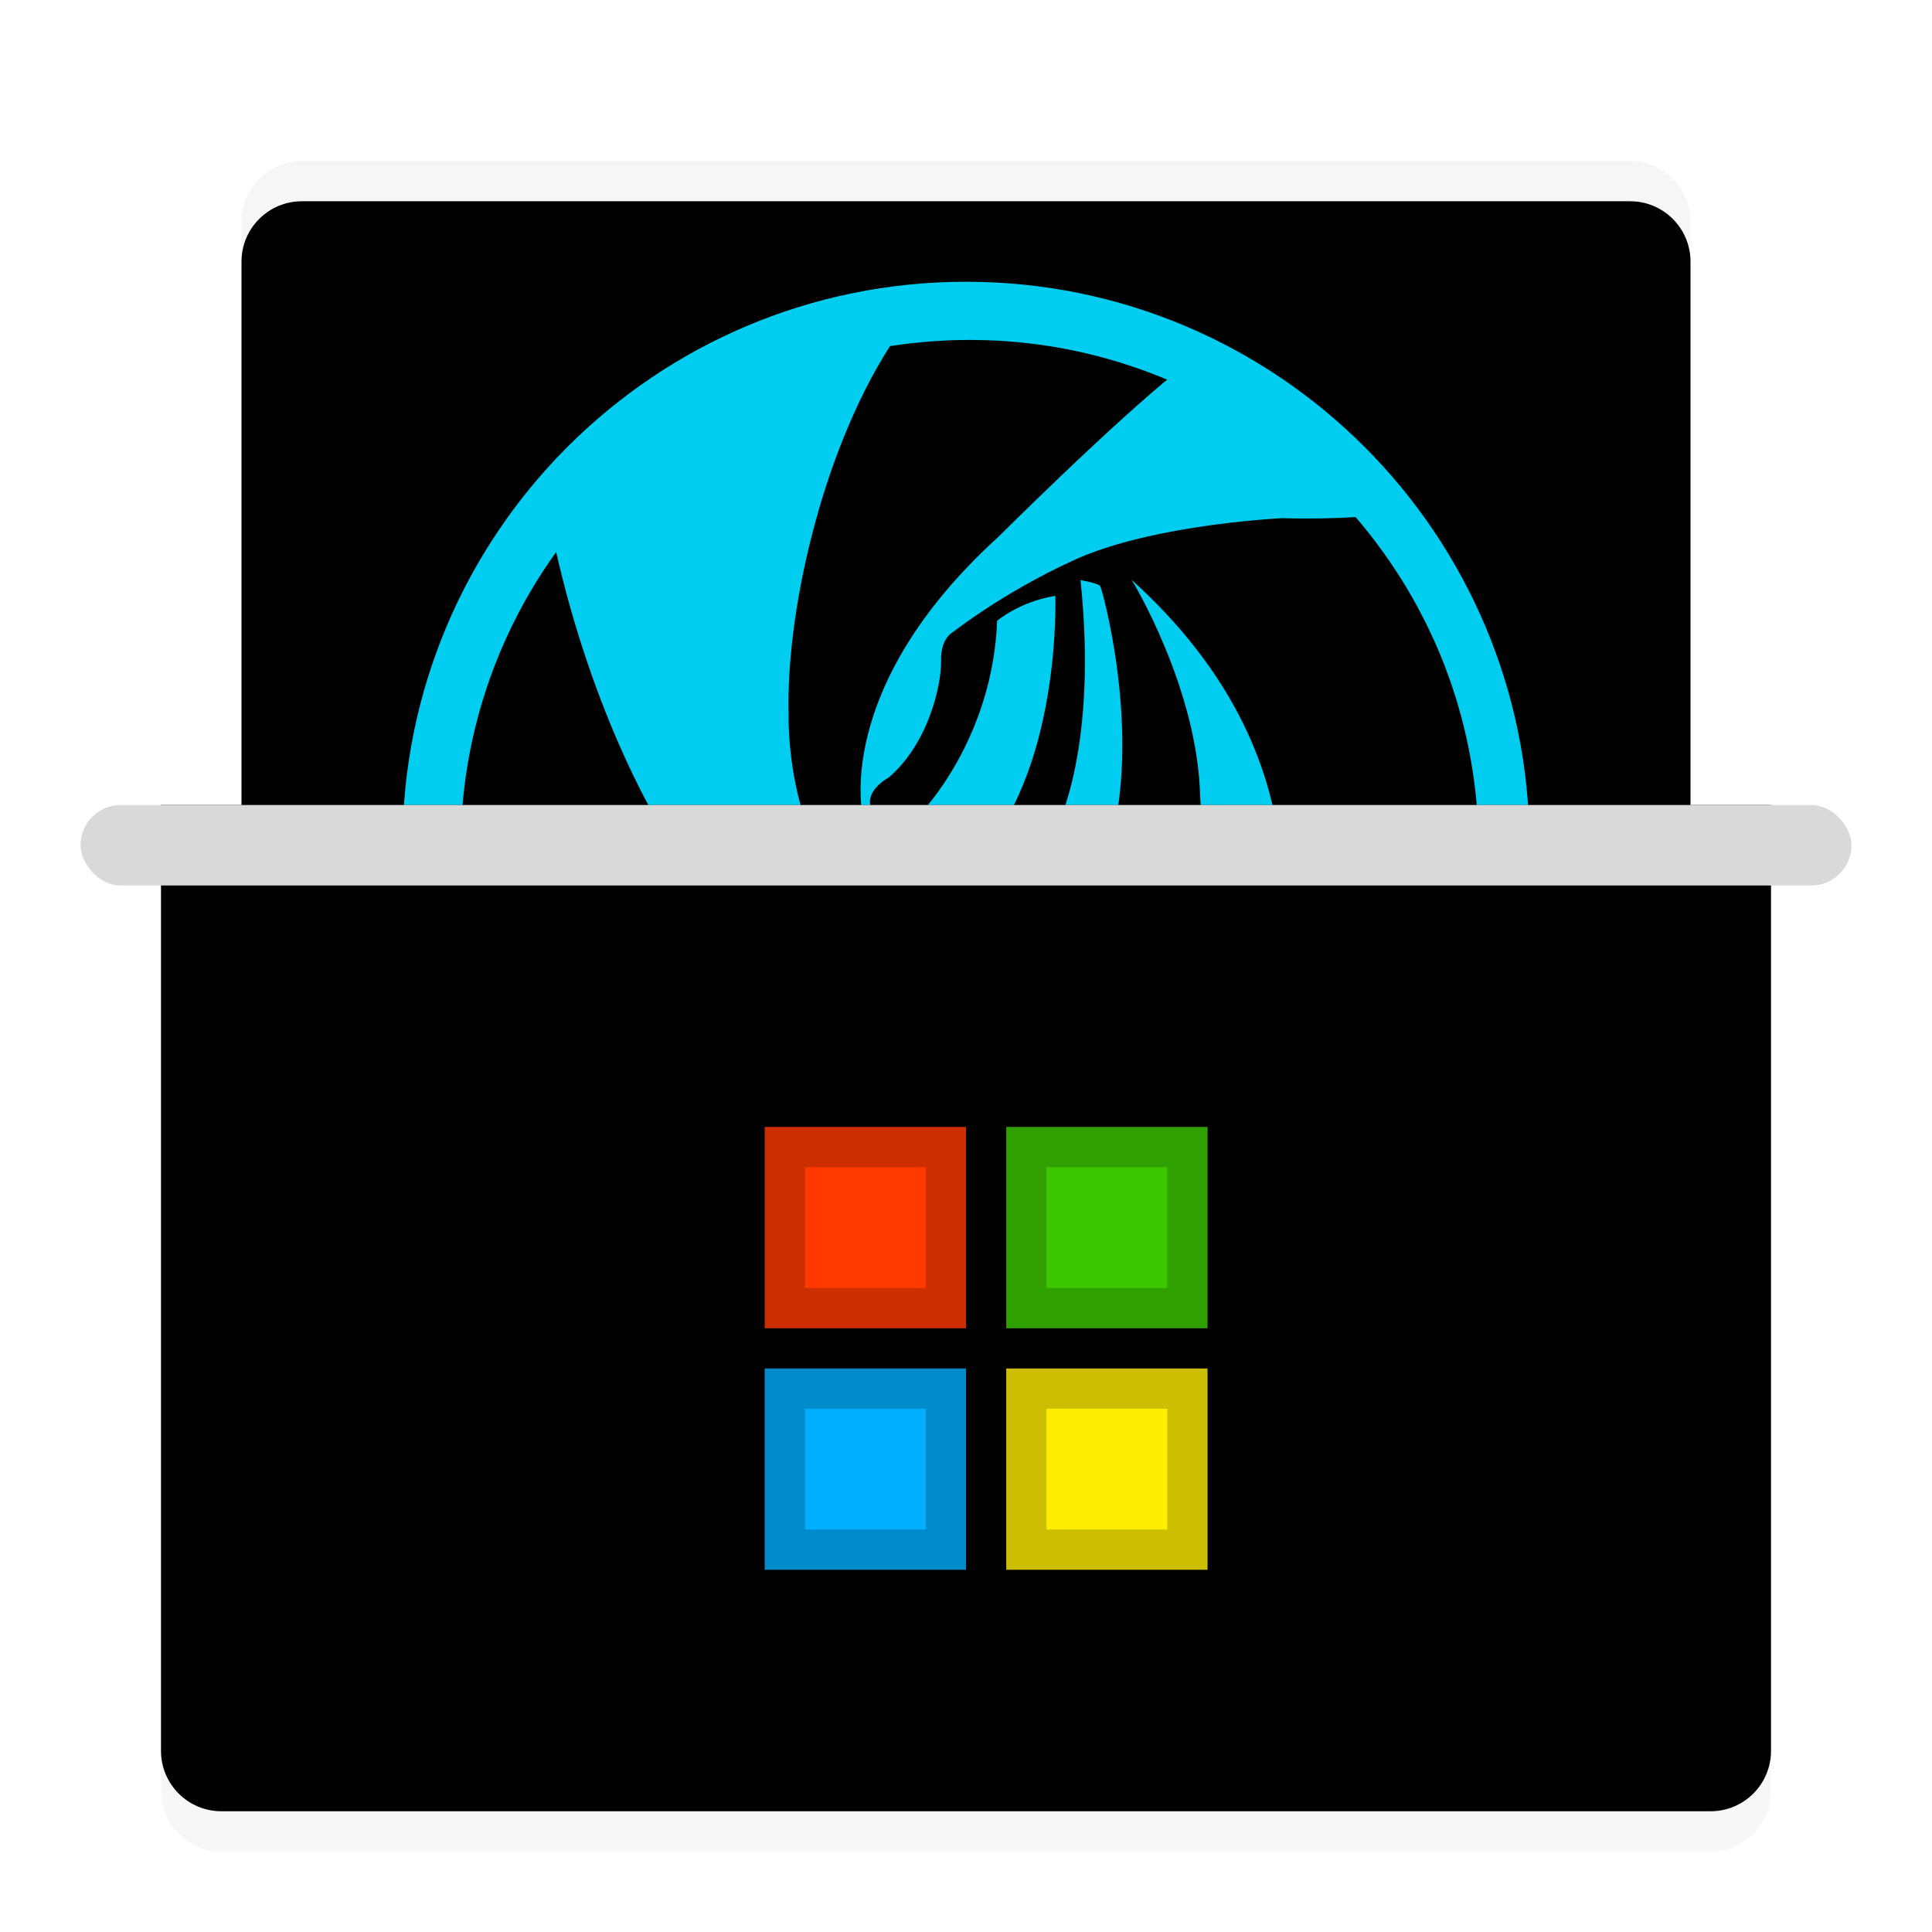 <svg xmlns="http://www.w3.org/2000/svg" xmlns:xlink="http://www.w3.org/1999/xlink" width="48" height="48" viewBox="0 0 48 48">
  <defs>
    <filter id="deepin-wine-assist-a" width="129.5%" height="131%" x="-14.8%" y="-15.5%" filterUnits="objectBoundingBox">
      <feOffset dy="1" in="SourceAlpha" result="shadowOffsetOuter1"/>
      <feGaussianBlur in="shadowOffsetOuter1" result="shadowBlurOuter1" stdDeviation="1"/>
      <feColorMatrix in="shadowBlurOuter1" result="shadowMatrixOuter1" values="0 0 0 0 0   0 0 0 0 0   0 0 0 0 0  0 0 0 0.2 0"/>
      <feMerge>
        <feMergeNode in="shadowMatrixOuter1"/>
        <feMergeNode in="SourceGraphic"/>
      </feMerge>
    </filter>
    <path id="deepin-wine-assist-b" d="M5.5,0 L38.5,0 C39.328,-1.52179594e-16 40,0.672 40,1.5 L40,17 L40,17 L4,17 L4,1.5 C4,0.672 4.672,1.52179594e-16 5.5,0 Z"/>
    <filter id="deepin-wine-assist-c" width="102.8%" height="105.9%" x="-1.4%" y="-2.9%" filterUnits="objectBoundingBox">
      <feOffset dy="1" in="SourceAlpha" result="shadowOffsetInner1"/>
      <feComposite in="shadowOffsetInner1" in2="SourceAlpha" k2="-1" k3="1" operator="arithmetic" result="shadowInnerInner1"/>
      <feColorMatrix in="shadowInnerInner1" values="0 0 0 0 1   0 0 0 0 1   0 0 0 0 1  0 0 0 1 0"/>
    </filter>
    <path id="deepin-wine-assist-d" d="M2,17 L42,17 L42,40.5 C42,41.328 41.328,42 40.5,42 L3.5,42 C2.672,42 2,41.328 2,40.5 L2,17 L2,17 Z"/>
    <filter id="deepin-wine-assist-e" width="102.5%" height="104%" x="-1.2%" y="-2%" filterUnits="objectBoundingBox">
      <feOffset dy="-1" in="SourceAlpha" result="shadowOffsetInner1"/>
      <feComposite in="shadowOffsetInner1" in2="SourceAlpha" k2="-1" k3="1" operator="arithmetic" result="shadowInnerInner1"/>
      <feColorMatrix in="shadowInnerInner1" values="0 0 0 0 0   0 0 0 0 0   0 0 0 0 0  0 0 0 0.199 0"/>
    </filter>
  </defs>
  <g fill="none" fill-rule="evenodd" filter="url(#deepin-wine-assist-a)" transform="translate(2 3)">
    <use fill="#F6F6F6" xlink:href="#deepin-wine-assist-b"/>
    <use fill="#000" filter="url(#deepin-wine-assist-c)" xlink:href="#deepin-wine-assist-b"/>
    <path fill="#00CDEF" fill-rule="nonzero" d="M22,3 C29.732,3 36,9.268 36,17 C36,24.628 29.9,30.83 22.313,30.997 L22,31 L22,31 L22.069,30.999 L21.93,31 C14.308,30.963 8.125,24.834 8.002,17.232 L8,17 C8,9.268 14.268,3 22,3 Z M22.09,4.445 L21.644,4.453 C21.612,4.454 21.58,4.455 21.547,4.457 C21.396,4.463 21.246,4.472 21.097,4.484 L21.547,4.457 C21.39,4.463 21.234,4.473 21.078,4.485 L21.097,4.484 C20.935,4.496 20.773,4.512 20.612,4.531 L21.078,4.485 C20.916,4.498 20.756,4.514 20.596,4.533 L20.612,4.531 C20.466,4.548 20.321,4.567 20.176,4.589 L20.596,4.533 C20.434,4.552 20.272,4.574 20.112,4.599 C18.401,7.27 17.519,11.269 17.594,13.77 L17.593,13.797 C17.588,14.146 17.598,17.762 20.14,19.087 C20.14,19.087 22.436,20.1 24.068,16.941 L24.187,16.703 C24.292,16.508 25.279,14.554 24.845,10.412 C24.845,10.412 25.283,10.489 25.333,10.559 C25.382,10.628 26.3,13.925 25.655,16.702 C25.655,16.702 25.061,19.965 22.142,20.711 C19.224,21.457 16.949,19.652 15.405,17.951 C14.304,16.738 12.691,13.567 11.818,9.716 C11.728,9.839 11.642,9.964 11.558,10.09 C11.535,10.125 11.512,10.159 11.49,10.194 L11.558,10.09 C11.496,10.183 11.435,10.277 11.376,10.372 L11.49,10.194 C11.343,10.42 11.203,10.65 11.07,10.885 C11.053,10.914 11.037,10.944 11.021,10.973 L11.07,10.885 C11.007,10.996 10.946,11.109 10.886,11.222 L11.021,10.973 C10.962,11.079 10.905,11.186 10.849,11.294 L10.886,11.222 C10.658,11.657 10.454,12.107 10.277,12.57 C10.269,12.592 10.26,12.615 10.252,12.637 L10.277,12.57 C10.252,12.636 10.228,12.701 10.204,12.767 L10.252,12.637 C10.199,12.777 10.149,12.918 10.101,13.06 C10.076,13.135 10.051,13.211 10.027,13.286 L10.101,13.06 C10.063,13.174 10.026,13.289 9.991,13.404 L10.027,13.286 C9.998,13.38 9.969,13.474 9.942,13.569 L9.991,13.404 C9.956,13.519 9.923,13.634 9.891,13.75 L9.942,13.569 C9.908,13.685 9.877,13.801 9.846,13.918 L9.891,13.75 C9.862,13.857 9.834,13.964 9.808,14.071 L9.846,13.918 C9.778,14.184 9.718,14.453 9.666,14.725 C9.659,14.762 9.652,14.799 9.646,14.835 L9.666,14.725 C9.644,14.843 9.623,14.961 9.604,15.08 L9.646,14.835 C9.625,14.949 9.606,15.064 9.589,15.179 L9.604,15.08 C9.561,15.35 9.526,15.623 9.501,15.898 C9.498,15.925 9.496,15.952 9.493,15.978 L9.501,15.898 C9.49,16.008 9.482,16.118 9.474,16.229 L9.493,15.978 C9.483,16.099 9.474,16.219 9.467,16.34 L9.474,16.229 C9.455,16.513 9.445,16.801 9.445,17.091 L9.45,17.44 C9.451,17.476 9.452,17.512 9.453,17.548 C9.462,17.786 9.477,18.024 9.498,18.259 C9.503,18.307 9.507,18.354 9.512,18.401 C9.521,18.49 9.531,18.578 9.542,18.667 L9.512,18.401 C9.526,18.532 9.541,18.663 9.559,18.793 L9.542,18.667 C9.556,18.773 9.57,18.878 9.586,18.982 L9.559,18.793 C9.575,18.913 9.593,19.033 9.612,19.152 L9.586,18.982 C9.612,19.159 9.642,19.334 9.676,19.509 L9.612,19.152 C9.634,19.283 9.658,19.414 9.683,19.545 L9.676,19.509 C9.701,19.636 9.727,19.763 9.756,19.889 L9.683,19.545 C9.712,19.689 9.742,19.833 9.776,19.976 L9.756,19.889 C9.781,20 9.808,20.111 9.836,20.221 L9.776,19.976 C9.804,20.096 9.834,20.216 9.865,20.336 L9.836,20.221 C9.872,20.362 9.91,20.503 9.951,20.643 L9.865,20.336 C9.902,20.473 9.94,20.609 9.981,20.744 L9.951,20.643 C9.988,20.77 10.027,20.896 10.068,21.021 L9.981,20.744 C10.022,20.881 10.066,21.017 10.112,21.152 L10.068,21.021 C10.102,21.126 10.138,21.23 10.175,21.334 L10.112,21.152 C10.149,21.263 10.188,21.372 10.228,21.482 C10.364,21.847 10.516,22.205 10.683,22.553 C13.628,23.404 20.664,24.917 25.17,21.614 C27.535,19.881 27.823,17.337 27.835,16.292 L27.834,16.128 C27.831,15.93 27.818,15.817 27.818,15.817 C27.768,13.103 26.116,10.406 26.116,10.406 C31.039,14.861 29.96,19.694 29.187,21.71 L29.11,21.905 C29.029,22.103 28.954,22.266 28.893,22.391 L28.814,22.548 C28.77,22.633 28.743,22.678 28.743,22.678 C26.992,26.256 23.408,28.557 20.249,29.602 C20.425,29.628 20.601,29.65 20.778,29.668 C20.892,29.68 21.007,29.69 21.122,29.699 L20.778,29.668 C20.908,29.682 21.038,29.693 21.168,29.702 L21.122,29.699 C21.259,29.709 21.396,29.718 21.534,29.724 L21.168,29.702 C21.35,29.715 21.533,29.725 21.717,29.73 L21.534,29.724 C21.719,29.731 21.904,29.735 22.09,29.735 C29.074,29.735 34.735,24.074 34.735,17.091 L34.735,17.08 L34.73,16.714 C34.73,16.712 34.73,16.711 34.73,16.709 C34.729,16.677 34.728,16.645 34.727,16.613 L34.73,16.709 C34.727,16.608 34.723,16.508 34.717,16.408 L34.727,16.613 C34.722,16.485 34.715,16.356 34.707,16.228 L34.717,16.408 C34.711,16.283 34.702,16.159 34.692,16.036 L34.707,16.228 C34.699,16.118 34.69,16.008 34.68,15.899 L34.692,16.036 C34.661,15.655 34.612,15.279 34.548,14.909 C34.539,14.86 34.531,14.811 34.521,14.761 L34.548,14.909 C34.527,14.789 34.504,14.669 34.48,14.55 L34.521,14.761 C34.502,14.658 34.482,14.555 34.46,14.452 L34.48,14.55 C34.455,14.426 34.428,14.303 34.399,14.181 L34.46,14.452 C34.436,14.34 34.411,14.228 34.384,14.117 L34.399,14.181 C34.345,13.95 34.284,13.721 34.217,13.495 C34.206,13.457 34.194,13.42 34.183,13.382 L34.217,13.495 C34.182,13.376 34.145,13.258 34.106,13.14 L34.183,13.382 C34.153,13.283 34.121,13.184 34.088,13.086 L34.106,13.14 C34.072,13.035 34.036,12.93 33.998,12.826 L34.088,13.086 C34.051,12.975 34.013,12.865 33.973,12.756 L33.998,12.826 C33.961,12.723 33.923,12.62 33.884,12.518 L33.973,12.756 C33.875,12.487 33.768,12.222 33.652,11.961 C33.631,11.915 33.61,11.869 33.589,11.823 L33.652,11.961 C33.623,11.896 33.594,11.831 33.564,11.767 L33.589,11.823 C33.539,11.714 33.488,11.606 33.435,11.498 L33.564,11.767 C33.506,11.644 33.447,11.522 33.386,11.401 L33.435,11.498 C33.386,11.4 33.336,11.302 33.285,11.205 L33.386,11.401 C33.335,11.3 33.283,11.2 33.229,11.1 L33.229,11.1 C33.155,10.961 33.077,10.824 32.997,10.688 C32.972,10.645 32.946,10.602 32.921,10.56 L32.997,10.688 C32.955,10.616 32.912,10.545 32.868,10.473 L32.921,10.56 C32.857,10.454 32.792,10.35 32.725,10.247 C32.714,10.23 32.703,10.212 32.691,10.194 L32.725,10.247 C32.669,10.16 32.612,10.074 32.554,9.989 L32.691,10.194 C32.636,10.11 32.58,10.026 32.523,9.943 L32.554,9.989 C32.424,9.797 32.288,9.609 32.148,9.425 C32.102,9.365 32.057,9.306 32.011,9.248 L32.148,9.425 C32.087,9.345 32.025,9.266 31.962,9.187 L32.011,9.248 C31.956,9.179 31.9,9.11 31.844,9.042 L31.962,9.187 C31.879,9.084 31.795,8.982 31.709,8.882 L31.844,9.042 C31.79,8.976 31.735,8.911 31.679,8.847 C31.124,8.879 30.504,8.894 29.864,8.873 C29.864,8.873 29.484,8.891 28.907,8.95 L28.573,8.986 C27.403,9.123 25.69,9.409 24.528,9.989 C24.528,9.989 23.098,10.626 21.669,11.707 C21.669,11.707 21.664,11.71 21.655,11.716 L21.647,11.721 C21.577,11.769 21.369,11.952 21.381,12.416 C21.394,12.971 21.09,14.452 20.077,15.32 C20.077,15.32 19.355,15.691 19.716,16.223 C19.716,16.223 20.204,16.932 20.891,16.187 C20.891,16.187 22.664,14.363 22.773,11.424 C22.773,11.424 23.334,10.945 24.219,10.804 C24.219,10.804 24.383,15.213 22.194,17.427 C22.194,17.427 22.191,17.431 22.183,17.439 L22.151,17.472 C21.85,17.772 20.056,19.408 19.444,16.329 C19.444,16.329 18.63,13.124 22.827,9.317 L22.891,9.253 C23.141,9.005 24.1,8.057 25.156,7.073 L25.532,6.725 C26.036,6.262 26.545,5.808 26.996,5.432 L26.935,5.406 C26.804,5.352 26.671,5.3 26.538,5.249 C26.457,5.219 26.376,5.189 26.294,5.161 L26.538,5.249 C26.431,5.209 26.323,5.17 26.215,5.133 L26.294,5.161 C26.154,5.111 26.012,5.064 25.87,5.02 L26.215,5.133 C26.067,5.082 25.917,5.034 25.767,4.988 L25.87,5.02 C25.757,4.984 25.644,4.951 25.531,4.919 L25.767,4.988 C25.642,4.95 25.517,4.914 25.39,4.88 L25.531,4.919 C25.37,4.873 25.208,4.831 25.045,4.792 L25.39,4.88 C25.266,4.847 25.14,4.815 25.014,4.785 L25.045,4.792 C24.921,4.762 24.795,4.734 24.669,4.708 L25.014,4.785 C24.873,4.752 24.732,4.721 24.59,4.692 L24.669,4.708 C24.399,4.652 24.127,4.605 23.851,4.567 C23.803,4.56 23.755,4.554 23.707,4.548 L23.851,4.567 C23.737,4.551 23.622,4.536 23.506,4.524 L23.707,4.548 C23.578,4.531 23.448,4.517 23.318,4.504 L23.506,4.524 C23.194,4.489 22.878,4.465 22.56,4.454 C22.539,4.453 22.518,4.452 22.497,4.452 L22.497,4.452 L22.09,4.445 L22.09,4.445 Z"/>
    <use fill="#F7F7F7" xlink:href="#deepin-wine-assist-d"/>
    <use fill="#000" filter="url(#deepin-wine-assist-e)" xlink:href="#deepin-wine-assist-d"/>
    <rect width="44" height="2" y="16" fill="#D9D9D9" fill-rule="nonzero" rx="1"/>
    <g fill-rule="nonzero" transform="translate(17 24)">
      <rect width="5" height="5" x="6" fill="#3CC700"/>
      <rect width="5" height="5" fill="#FF3900"/>
      <rect width="5" height="5" x="6" y="6" fill="#FE0"/>
      <rect width="5" height="5" y="6" fill="#00AFFF"/>
      <path fill="#000" fill-opacity=".201" d="M11 0L11 5 6 5 6 0 11 0zM10 1L7 1 7 4 10 4 10 1zM5 0L5 5 0 5 0 0 5 0zM4 1L1 1 1 4 4 4 4 1zM11 6L11 11 6 11 6 6 11 6zM10 7L7 7 7 10 10 10 10 7zM5 6L5 11 0 11 0 6 5 6zM4 7L1 7 1 10 4 10 4 7z"/>
    </g>
  </g>
</svg>

